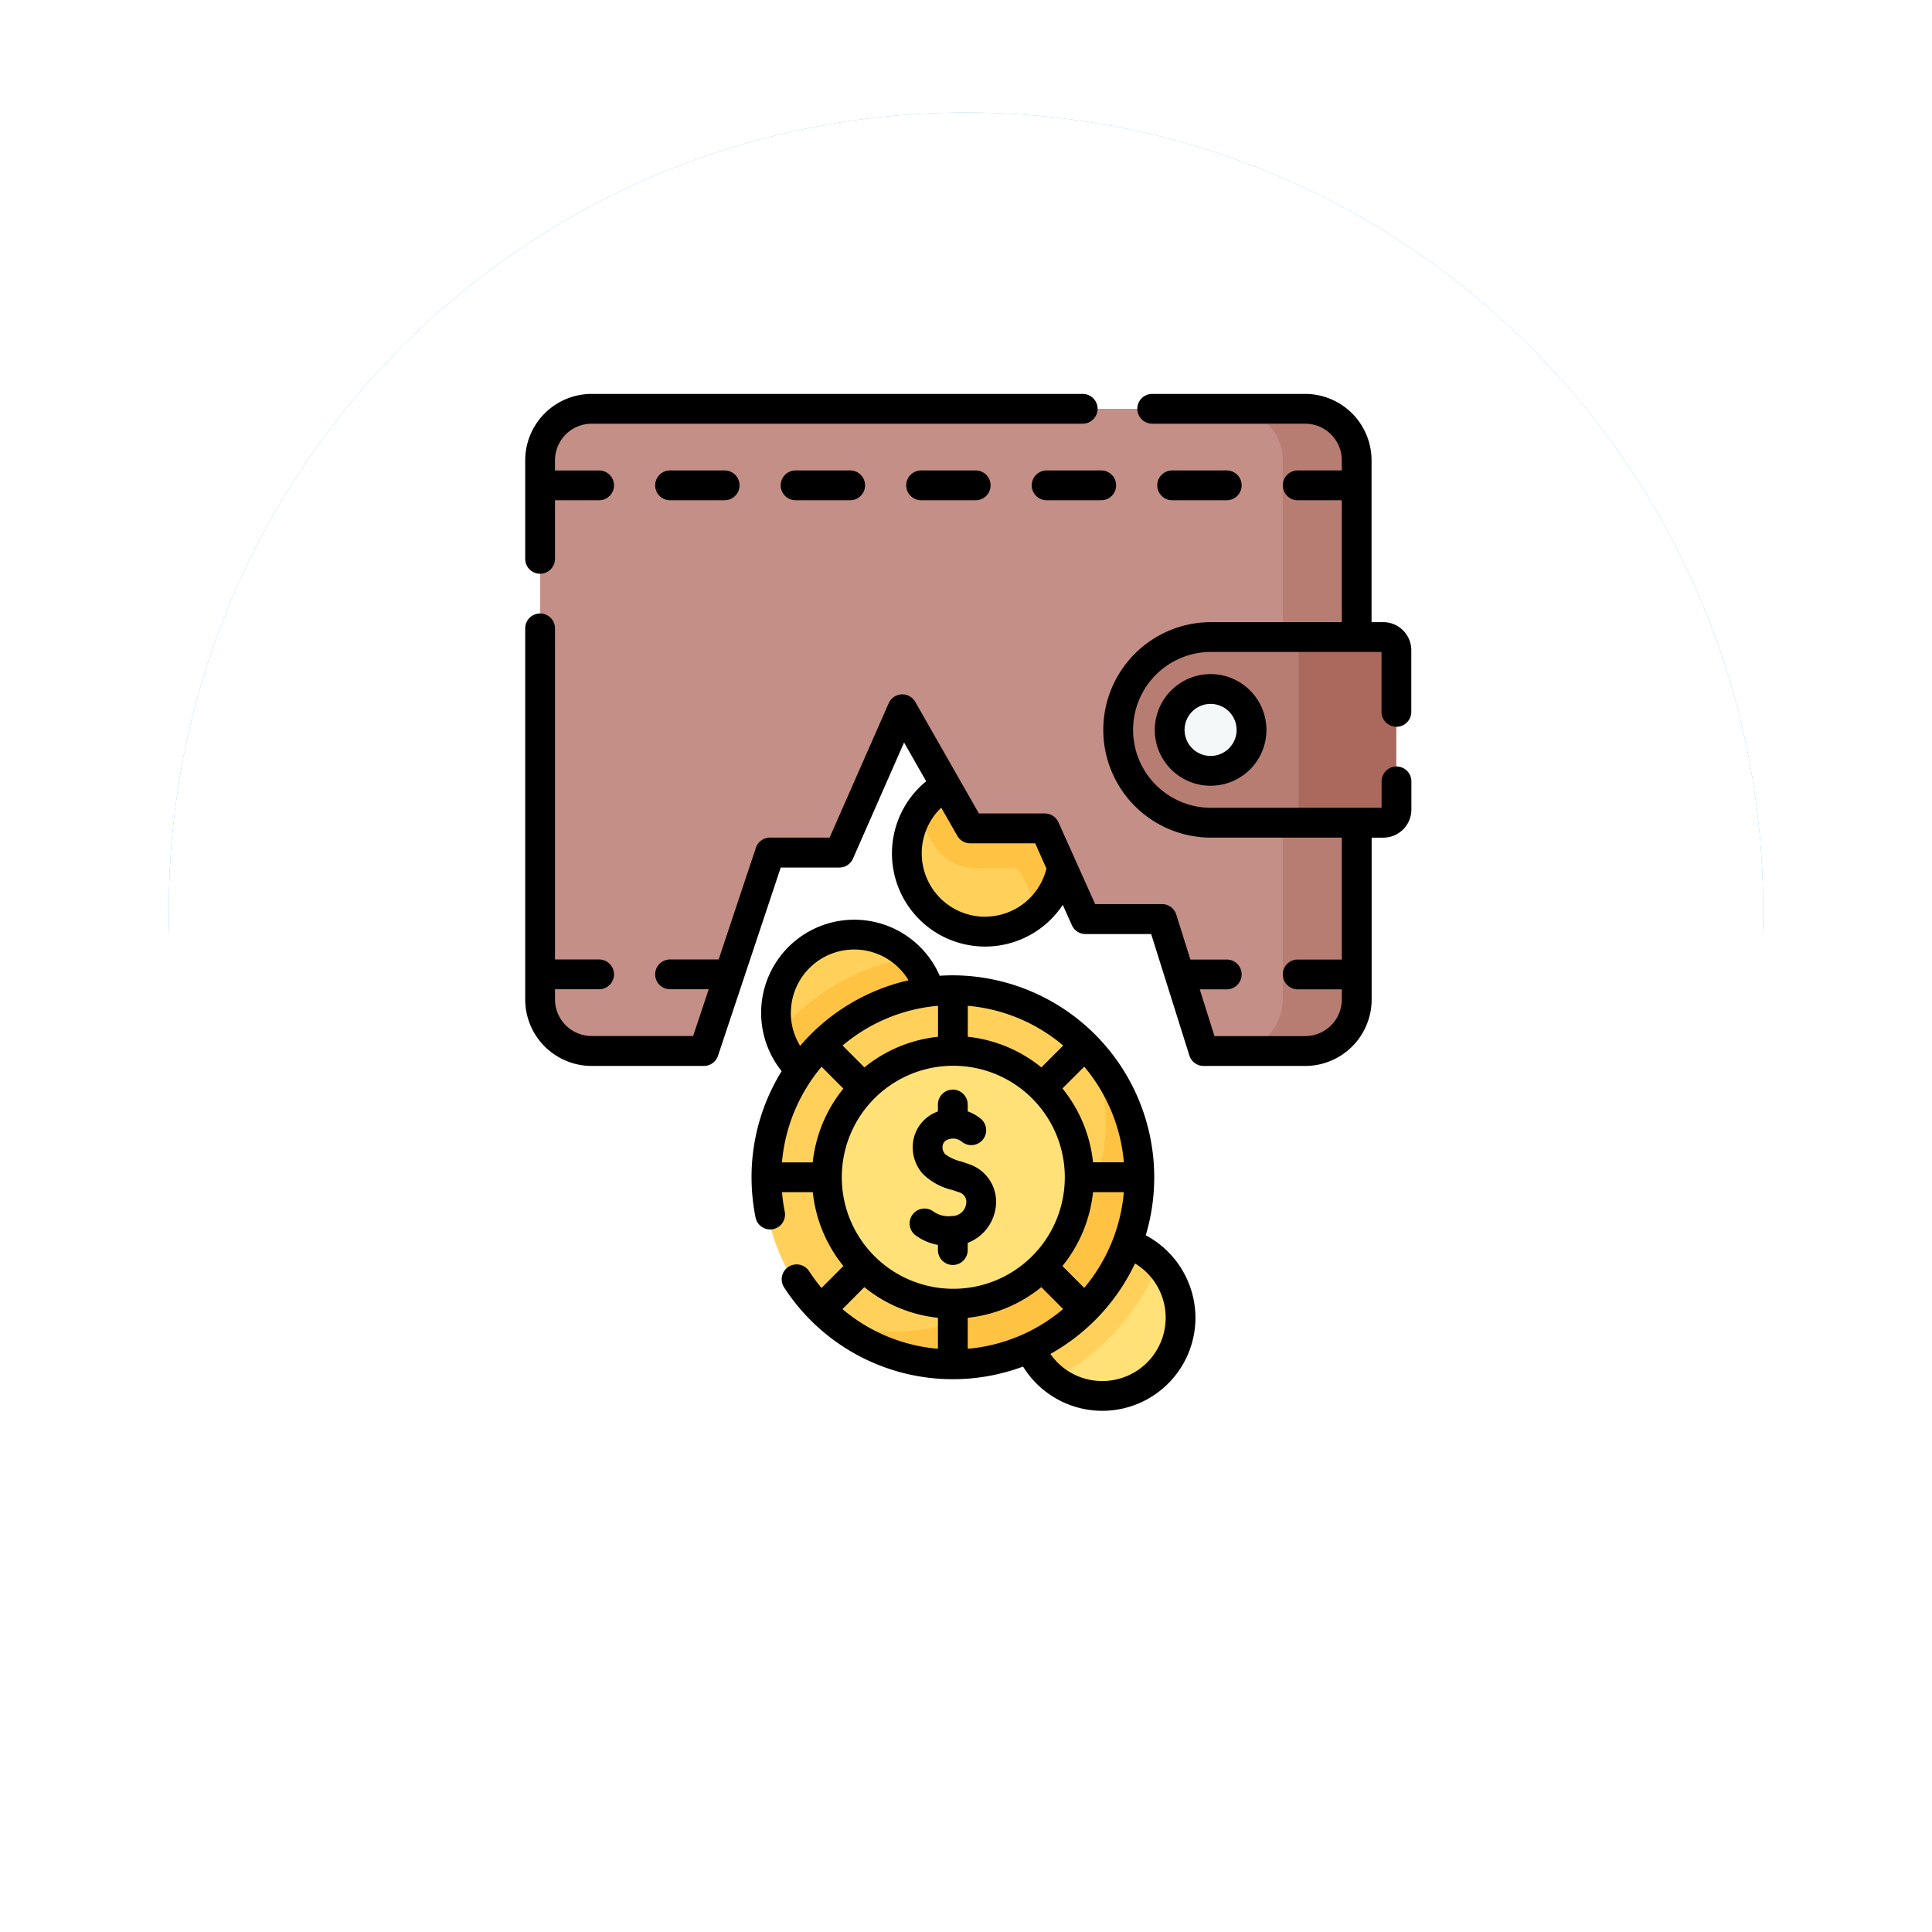 <svg xmlns="http://www.w3.org/2000/svg" xmlns:xlink="http://www.w3.org/1999/xlink" width="103" height="103" viewBox="0 0 103 103">
  <defs>
    <filter id="Trazado_873828" x="0" y="0" width="103" height="103" filterUnits="userSpaceOnUse">
      <feOffset dy="3" input="SourceAlpha"/>
      <feGaussianBlur stdDeviation="3" result="blur"/>
      <feFlood flood-opacity="0.161"/>
      <feComposite operator="in" in2="blur"/>
    </filter>
    <filter id="Trazado_873828-2" x="0" y="0" width="103" height="103" filterUnits="userSpaceOnUse">
      <feOffset dy="3" input="SourceAlpha"/>
      <feGaussianBlur stdDeviation="3" result="blur-2"/>
      <feFlood flood-opacity="0.161" result="color"/>
      <feComposite operator="out" in="SourceGraphic" in2="blur-2"/>
      <feComposite operator="in" in="color"/>
      <feComposite operator="in" in2="SourceGraphic"/>
    </filter>
  </defs>
  <g id="Grupo_1113468" data-name="Grupo 1113468" transform="translate(-194.051 -3268)">
    <g data-type="innerShadowGroup">
      <g transform="matrix(1, 0, 0, 1, 194.05, 3268)" filter="url(#Trazado_873828)">
        <g id="Trazado_873828-3" data-name="Trazado 873828" transform="translate(9 6)" fill="#5ab4f9">
          <path d="M 42.5 83 C 37.032 83 31.728 81.929 26.736 79.818 C 21.914 77.778 17.582 74.858 13.862 71.138 C 10.142 67.418 7.222 63.086 5.182 58.264 C 3.071 53.272 2 47.968 2 42.5 C 2 37.032 3.071 31.728 5.182 26.736 C 7.222 21.914 10.142 17.582 13.862 13.862 C 17.582 10.142 21.914 7.222 26.736 5.182 C 31.728 3.071 37.032 2 42.5 2 C 47.968 2 53.272 3.071 58.264 5.182 C 63.086 7.222 67.418 10.142 71.138 13.862 C 74.858 17.582 77.778 21.914 79.818 26.736 C 81.929 31.728 83 37.032 83 42.5 C 83 47.968 81.929 53.272 79.818 58.264 C 77.778 63.086 74.858 67.418 71.138 71.138 C 67.418 74.858 63.086 77.778 58.264 79.818 C 53.272 81.929 47.968 83 42.5 83 Z" stroke="none"/>
          <path d="M 42.5 4 C 37.301 4 32.259 5.017 27.515 7.024 C 22.931 8.963 18.813 11.739 15.276 15.276 C 11.739 18.813 8.963 22.931 7.024 27.515 C 5.017 32.259 4 37.301 4 42.5 C 4 47.699 5.017 52.741 7.024 57.485 C 8.963 62.069 11.739 66.187 15.276 69.724 C 18.813 73.261 22.931 76.037 27.515 77.976 C 32.259 79.983 37.301 81 42.5 81 C 47.699 81 52.741 79.983 57.485 77.976 C 62.069 76.037 66.187 73.261 69.724 69.724 C 73.261 66.187 76.037 62.069 77.976 57.485 C 79.983 52.741 81 47.699 81 42.5 C 81 37.301 79.983 32.259 77.976 27.515 C 76.037 22.931 73.261 18.813 69.724 15.276 C 66.187 11.739 62.069 8.963 57.485 7.024 C 52.741 5.017 47.699 4 42.5 4 M 42.5 0 C 65.972 0 85 19.028 85 42.5 C 85 65.972 65.972 85 42.5 85 C 19.028 85 0 65.972 0 42.5 C 0 19.028 19.028 0 42.5 0 Z" stroke="none" fill="#fff"/>
        </g>
      </g>
      <g id="Trazado_873828-4" data-name="Trazado 873828" transform="translate(203.051 3274)" fill="#5ab4f9">
        <path d="M 42.5 83 C 37.032 83 31.728 81.929 26.736 79.818 C 21.914 77.778 17.582 74.858 13.862 71.138 C 10.142 67.418 7.222 63.086 5.182 58.264 C 3.071 53.272 2 47.968 2 42.5 C 2 37.032 3.071 31.728 5.182 26.736 C 7.222 21.914 10.142 17.582 13.862 13.862 C 17.582 10.142 21.914 7.222 26.736 5.182 C 31.728 3.071 37.032 2 42.5 2 C 47.968 2 53.272 3.071 58.264 5.182 C 63.086 7.222 67.418 10.142 71.138 13.862 C 74.858 17.582 77.778 21.914 79.818 26.736 C 81.929 31.728 83 37.032 83 42.5 C 83 47.968 81.929 53.272 79.818 58.264 C 77.778 63.086 74.858 67.418 71.138 71.138 C 67.418 74.858 63.086 77.778 58.264 79.818 C 53.272 81.929 47.968 83 42.5 83 Z" stroke="none"/>
        <path d="M 42.5 4 C 37.301 4 32.259 5.017 27.515 7.024 C 22.931 8.963 18.813 11.739 15.276 15.276 C 11.739 18.813 8.963 22.931 7.024 27.515 C 5.017 32.259 4 37.301 4 42.5 C 4 47.699 5.017 52.741 7.024 57.485 C 8.963 62.069 11.739 66.187 15.276 69.724 C 18.813 73.261 22.931 76.037 27.515 77.976 C 32.259 79.983 37.301 81 42.5 81 C 47.699 81 52.741 79.983 57.485 77.976 C 62.069 76.037 66.187 73.261 69.724 69.724 C 73.261 66.187 76.037 62.069 77.976 57.485 C 79.983 52.741 81 47.699 81 42.5 C 81 37.301 79.983 32.259 77.976 27.515 C 76.037 22.931 73.261 18.813 69.724 15.276 C 66.187 11.739 62.069 8.963 57.485 7.024 C 52.741 5.017 47.699 4 42.5 4 M 42.5 0 C 65.972 0 85 19.028 85 42.5 C 85 65.972 65.972 85 42.5 85 C 19.028 85 0 65.972 0 42.5 C 0 19.028 19.028 0 42.5 0 Z" stroke="none"/>
      </g>
      <g transform="matrix(1, 0, 0, 1, 194.05, 3268)" filter="url(#Trazado_873828-2)">
        <g id="Trazado_873828-5" data-name="Trazado 873828" transform="translate(9 6)" fill="#fff">
          <path d="M 42.5 83 C 37.032 83 31.728 81.929 26.736 79.818 C 21.914 77.778 17.582 74.858 13.862 71.138 C 10.142 67.418 7.222 63.086 5.182 58.264 C 3.071 53.272 2 47.968 2 42.5 C 2 37.032 3.071 31.728 5.182 26.736 C 7.222 21.914 10.142 17.582 13.862 13.862 C 17.582 10.142 21.914 7.222 26.736 5.182 C 31.728 3.071 37.032 2 42.5 2 C 47.968 2 53.272 3.071 58.264 5.182 C 63.086 7.222 67.418 10.142 71.138 13.862 C 74.858 17.582 77.778 21.914 79.818 26.736 C 81.929 31.728 83 37.032 83 42.5 C 83 47.968 81.929 53.272 79.818 58.264 C 77.778 63.086 74.858 67.418 71.138 71.138 C 67.418 74.858 63.086 77.778 58.264 79.818 C 53.272 81.929 47.968 83 42.5 83 Z" stroke="none"/>
          <path d="M 42.5 4 C 37.301 4 32.259 5.017 27.515 7.024 C 22.931 8.963 18.813 11.739 15.276 15.276 C 11.739 18.813 8.963 22.931 7.024 27.515 C 5.017 32.259 4 37.301 4 42.5 C 4 47.699 5.017 52.741 7.024 57.485 C 8.963 62.069 11.739 66.187 15.276 69.724 C 18.813 73.261 22.931 76.037 27.515 77.976 C 32.259 79.983 37.301 81 42.5 81 C 47.699 81 52.741 79.983 57.485 77.976 C 62.069 76.037 66.187 73.261 69.724 69.724 C 73.261 66.187 76.037 62.069 77.976 57.485 C 79.983 52.741 81 47.699 81 42.5 C 81 37.301 79.983 32.259 77.976 27.515 C 76.037 22.931 73.261 18.813 69.724 15.276 C 66.187 11.739 62.069 8.963 57.485 7.024 C 52.741 5.017 47.699 4 42.5 4 M 42.5 0 C 65.972 0 85 19.028 85 42.5 C 85 65.972 65.972 85 42.5 85 C 19.028 85 0 65.972 0 42.5 C 0 19.028 19.028 0 42.5 0 Z" stroke="none"/>
        </g>
      </g>
      <g id="Trazado_873828-6" data-name="Trazado 873828" transform="translate(203.051 3274)" fill="none">
        <path d="M 42.5 83 C 37.032 83 31.728 81.929 26.736 79.818 C 21.914 77.778 17.582 74.858 13.862 71.138 C 10.142 67.418 7.222 63.086 5.182 58.264 C 3.071 53.272 2 47.968 2 42.5 C 2 37.032 3.071 31.728 5.182 26.736 C 7.222 21.914 10.142 17.582 13.862 13.862 C 17.582 10.142 21.914 7.222 26.736 5.182 C 31.728 3.071 37.032 2 42.5 2 C 47.968 2 53.272 3.071 58.264 5.182 C 63.086 7.222 67.418 10.142 71.138 13.862 C 74.858 17.582 77.778 21.914 79.818 26.736 C 81.929 31.728 83 37.032 83 42.5 C 83 47.968 81.929 53.272 79.818 58.264 C 77.778 63.086 74.858 67.418 71.138 71.138 C 67.418 74.858 63.086 77.778 58.264 79.818 C 53.272 81.929 47.968 83 42.5 83 Z" stroke="none"/>
        <path d="M 42.5 4 C 37.301 4 32.259 5.017 27.515 7.024 C 22.931 8.963 18.813 11.739 15.276 15.276 C 11.739 18.813 8.963 22.931 7.024 27.515 C 5.017 32.259 4 37.301 4 42.5 C 4 47.699 5.017 52.741 7.024 57.485 C 8.963 62.069 11.739 66.187 15.276 69.724 C 18.813 73.261 22.931 76.037 27.515 77.976 C 32.259 79.983 37.301 81 42.5 81 C 47.699 81 52.741 79.983 57.485 77.976 C 62.069 76.037 66.187 73.261 69.724 69.724 C 73.261 66.187 76.037 62.069 77.976 57.485 C 79.983 52.741 81 47.699 81 42.5 C 81 37.301 79.983 32.259 77.976 27.515 C 76.037 22.931 73.261 18.813 69.724 15.276 C 66.187 11.739 62.069 8.963 57.485 7.024 C 52.741 5.017 47.699 4 42.5 4 M 42.5 0 C 65.972 0 85 19.028 85 42.5 C 85 65.972 65.972 85 42.5 85 C 19.028 85 0 65.972 0 42.5 C 0 19.028 19.028 0 42.5 0 Z" stroke="none" fill="#fff"/>
      </g>
    </g>
    <g id="Grupo_1113467" data-name="Grupo 1113467" transform="translate(189.121 3289)">
      <g id="Grupo_1113465" data-name="Grupo 1113465" transform="translate(33.724 0.794)">
        <g id="Grupo_1113464" data-name="Grupo 1113464">
          <g id="Grupo_1113460" data-name="Grupo 1113460" transform="translate(11.986 19.531)">
            <path id="Trazado_907179" data-name="Trazado 907179" d="M296.274,433.89a4.171,4.171,0,0,1-6.763,3.268c-.963-.764-1.123-2.4-1.123-3.719,0-2.3,1.157-3.246,3.461-3.246,1.177,0,2.5.014,3.253.8A4.148,4.148,0,0,1,296.274,433.89Z" transform="translate(-274.119 -404.966)" fill="#ffe177"/>
            <path id="Trazado_907180" data-name="Trazado 907180" d="M291.25,426.994a12.042,12.042,0,0,1-5.591,6.165,4.17,4.17,0,1,1,5.591-6.165Z" transform="translate(-270.267 -400.967)" fill="#ffd15b"/>
            <path id="Trazado_907181" data-name="Trazado 907181" d="M167.107,276.5c0,2.3-1.159,3.847-3.462,3.847a4.364,4.364,0,0,1-4.349-2.882,4.067,4.067,0,1,1,7.811-.965Z" transform="translate(-158.574 -263.738)" fill="#ffd15b"/>
            <path id="Trazado_907182" data-name="Trazado 907182" d="M167.423,283.77a4.171,4.171,0,1,1-6.983,4.008A11.991,11.991,0,0,1,167.423,283.77Z" transform="translate(-159.719 -274.047)" fill="#ffc344"/>
            <path id="Trazado_907183" data-name="Trazado 907183" d="M232.659,201.833c0,1.209.238,2.3-.584,3.06a4.171,4.171,0,0,1-6.471-5.1c.715-1.27,2.075-1.451,3.636-1.451C231.545,198.339,232.659,199.53,232.659,201.833Z" transform="translate(-217.505 -197.662)" fill="#ffd15b"/>
            <path id="Trazado_907184" data-name="Trazado 907184" d="M237.925,195.97a4.161,4.161,0,0,1-1.334,3.211l-.859-1.913a.6.6,0,0,0-.551-.356h-1.907a2.647,2.647,0,0,1-2.3-1.335l-.856-1.5a4.171,4.171,0,0,1,7.8,1.893Z" transform="translate(-222.021 -191.95)" fill="#ffc344"/>
            <g id="Grupo_1113459" data-name="Grupo 1113459" transform="translate(0 11.493)">
              <path id="Trazado_907185" data-name="Trazado 907185" d="M172.982,310.541c0,5.564-3.79,8.914-9.336,8.914-2.511,0-4.806.236-6.567-1.291,0-.578-.4-.814-1.033-1.036a10.047,10.047,0,0,1-2.417-5.854c-.017-.242.366-.486.366-.732s-.384-.49-.366-.732a10.046,10.046,0,0,1,2.4-5.833c.647-.148.948-.377,1.031-1.04a9.986,9.986,0,0,1,5.854-2.442c.242-.017.486.44.732.44s.49-.458.732-.44a9.986,9.986,0,0,1,5.854,2.442c.081.8.509,1.04,1.031,1.04C172.775,305.739,172.982,308.033,172.982,310.541Z" transform="translate(-153.628 -300.493)" fill="#ffd15b"/>
              <path id="Trazado_907186" data-name="Trazado 907186" d="M200.4,333.379a13.9,13.9,0,0,1,.534,3.4,11.1,11.1,0,0,1-2.865,7.439,10.175,10.175,0,0,1-1.034,1.036,11.371,11.371,0,0,1-10.819,2.316,10.031,10.031,0,0,0,5.836,2.424c.242.018.486-.456.732-.456s.491.474.733.457a9.985,9.985,0,0,0,5.834-2.425c.161-.14.068-.665.22-.815.2-.193.634-.014.813-.222a10.048,10.048,0,0,0,2.417-5.854c.017-.242-.391-.486-.391-.732s.408-.487.391-.732a9.645,9.645,0,0,0-2.4-5.833Z" transform="translate(-182.764 -329.897)" fill="#ffc344"/>
              <ellipse id="Elipse_12927" data-name="Elipse 12927" cx="6.787" cy="6.808" rx="6.787" ry="6.808" transform="translate(3.231 3.24)" fill="#ffe177"/>
            </g>
          </g>
          <g id="Grupo_1113463" data-name="Grupo 1113463">
            <path id="Trazado_907187" data-name="Trazado 907187" d="M83.542,10.671v27.9a2.747,2.747,0,0,1-2.747,2.748l-3.111.424H76.189a.53.53,0,0,1-.505-.371l-.918-2.916.073-.778-.573-.81L73.7,35.077a.527.527,0,0,0-.505-.371h-3.35a.53.53,0,0,1-.483-.313l-1.887-4.206A.53.53,0,0,0,67,29.875H63.67a.528.528,0,0,1-.46-.267l-2.948-5.169a.529.529,0,0,0-.945.049l-2.8,6.358a.529.529,0,0,1-.485.317H53.068a.529.529,0,0,0-.5.362l-1.78,5.34-.739.84.209.749-.974,2.925a.529.529,0,0,1-.5.362h-5.6a2.748,2.748,0,0,1-2.748-2.748v-.539l.318-.794-.318-.794V12.375l.318-.794-.318-.794v-.539A2.748,2.748,0,0,1,43.178,7.5H77.683l3.111.424a2.747,2.747,0,0,1,2.747,2.748Z" transform="translate(-40.43 -7.5)" fill="#c38f86"/>
            <g id="Grupo_1113461" data-name="Grupo 1113461" transform="translate(36.83)">
              <path id="Trazado_907188" data-name="Trazado 907188" d="M392.213,7.5h-3.959a2.756,2.756,0,0,1,2.765,2.748V38.992a2.756,2.756,0,0,1-2.765,2.748h3.959a2.747,2.747,0,0,0,2.747-2.748V10.248A2.747,2.747,0,0,0,392.213,7.5Z" transform="translate(-388.254 -7.5)" fill="#b87d72"/>
            </g>
            <g id="Grupo_1113462" data-name="Grupo 1113462" transform="translate(30.819 12.171)">
              <path id="Trazado_907189" data-name="Trazado 907189" d="M336.439,122.444a4.949,4.949,0,0,0,0,9.9h4.145l1.367-.661.653-4.288L342,123.221l-1.415-.776h-4.145Z" transform="translate(-331.49 -122.444)" fill="#b87d72"/>
              <path id="Trazado_907190" data-name="Trazado 907190" d="M419.723,122.444H414.37a.847.847,0,0,1,.847.847v8.2a.847.847,0,0,1-.847.847h5.353a.7.7,0,0,0,.7-.7v-8.491A.7.7,0,0,0,419.723,122.444Z" transform="translate(-405.594 -122.444)" fill="#ab695d"/>
              <circle id="Elipse_12928" data-name="Elipse 12928" cx="2.181" cy="2.181" r="2.181" transform="translate(2.745 2.767)" fill="#f5f8f9"/>
            </g>
          </g>
        </g>
      </g>
      <g id="Grupo_1113466" data-name="Grupo 1113466" transform="translate(32.93 0)">
        <path id="Trazado_907191" data-name="Trazado 907191" d="M167.86,281.561A10.77,10.77,0,0,0,157.576,267.7c-.237,0-.472.009-.7.024a4.965,4.965,0,1,0-8.426,5.085,10.722,10.722,0,0,0-1.605,5.657,10.861,10.861,0,0,0,.216,2.158.794.794,0,0,0,1.556-.316,9.162,9.162,0,0,1-.148-1.048h1.641a7.508,7.508,0,0,0,1.631,3.938l-1.166,1.17a9.306,9.306,0,0,1-.661-.895.794.794,0,0,0-1.332.866,10.717,10.717,0,0,0,12.738,4.219,4.965,4.965,0,0,0,9.191-2.607,5,5,0,0,0-2.647-4.391Zm-9.49,6.049v-1.652a7.466,7.466,0,0,0,3.923-1.634l1.163,1.167A9.093,9.093,0,0,1,158.37,287.61Zm-1.588-1.652v1.652a9.092,9.092,0,0,1-5.091-2.115l1.167-1.171A7.467,7.467,0,0,0,156.782,285.958Zm7.8-1.592-1.163-1.167a7.508,7.508,0,0,0,1.631-3.938h1.643A9.154,9.154,0,0,1,164.578,284.366Zm-14.473-6.693h-1.643a9.152,9.152,0,0,1,2.111-5.1l1.163,1.167A7.507,7.507,0,0,0,150.106,277.673Zm2.753-5.063-1.163-1.167a9.092,9.092,0,0,1,5.087-2.119v1.652A7.467,7.467,0,0,0,152.859,272.61Zm5.512-3.285a9.093,9.093,0,0,1,5.086,2.118l-1.163,1.167a7.466,7.466,0,0,0-3.924-1.634v-1.652Zm6.208,3.243a9.151,9.151,0,0,1,2.112,5.1h-1.643a7.508,7.508,0,0,0-1.631-3.938Zm-15.64-2.868a3.376,3.376,0,0,1,6.272-1.735,10.743,10.743,0,0,0-5.778,3.495A3.354,3.354,0,0,1,148.938,269.7Zm8.638,2.822a5.945,5.945,0,1,1-5.924,5.945A5.941,5.941,0,0,1,157.576,272.522Zm7.966,16.807a3.351,3.351,0,0,1-2.769-1.444,10.827,10.827,0,0,0,4.511-4.823,3.375,3.375,0,0,1-1.742,6.267Z" transform="translate(-134.778 -236.703)"/>
        <path id="Trazado_907192" data-name="Trazado 907192" d="M226.825,358.063a2.84,2.84,0,0,0,1.152.483v.276a.794.794,0,1,0,1.588,0v-.385a2.35,2.35,0,0,0,1.479-1.808,2.113,2.113,0,0,0-1.43-2.394c-.135-.048-.264-.091-.388-.133a2.37,2.37,0,0,1-.859-.39.537.537,0,0,1-.129-.5.421.421,0,0,1,.3-.294.74.74,0,0,1,.717.131.794.794,0,1,0,1-1.234,2.353,2.353,0,0,0-.69-.388v-.366a.794.794,0,0,0-1.588,0v.371a2.017,2.017,0,0,0-1.264,1.338,2.125,2.125,0,0,0,.454,1.984,3.269,3.269,0,0,0,1.555.857c.115.039.236.079.362.124a.529.529,0,0,1,.395.633.749.749,0,0,1-.747.638,1.4,1.4,0,0,1-1.034-.268.794.794,0,0,0-.871,1.328Z" transform="translate(-205.974 -313.177)"/>
        <path id="Trazado_907193" data-name="Trazado 907193" d="M33.724,9.587a.794.794,0,0,0,.794-.794V5.67H36.87a.794.794,0,0,0,0-1.588H34.518V3.542a1.956,1.956,0,0,1,1.954-1.954H62.651a.794.794,0,0,0,0-1.588H36.472A3.546,3.546,0,0,0,32.93,3.542V8.793A.794.794,0,0,0,33.724,9.587Z" transform="translate(-32.93 0)"/>
        <path id="Trazado_907194" data-name="Trazado 907194" d="M79.376,17.748a.794.794,0,0,0,.794-.794V13.668a1.5,1.5,0,0,0-1.5-1.5h-.619V3.542A3.545,3.545,0,0,0,74.513,0H66.357a.794.794,0,1,0,0,1.588h8.155a1.955,1.955,0,0,1,1.953,1.954v.539H74.114a.794.794,0,0,0,0,1.588h2.352v6.5H69.493a5.743,5.743,0,1,0,0,11.487h6.973v6.5H74.114a.794.794,0,0,0,0,1.588h2.352v.539a1.955,1.955,0,0,1-1.953,1.954H69.677l-.785-2.493h1.439a.794.794,0,0,0,0-1.588H68.393l-.754-2.4a.794.794,0,0,0-.758-.556H63.315l-1.957-4.363a.794.794,0,0,0-.725-.469H57.117l-3.392-5.949a.794.794,0,0,0-1.417.074l-3.15,7.163H45.981a.794.794,0,0,0-.753.543l-1.984,5.953H40.653a.794.794,0,0,0,0,1.588h2.061l-.831,2.493H36.472a1.956,1.956,0,0,1-1.954-1.954v-.539H36.87a.794.794,0,0,0,0-1.588H34.518V12.5a.794.794,0,1,0-1.588,0V32.286a3.546,3.546,0,0,0,3.542,3.542h5.984a.794.794,0,0,0,.753-.543l3.344-10.034h3.124a.794.794,0,0,0,.727-.474l2.724-6.193,1.179,2.068a4.966,4.966,0,1,0,7.282,6.588l.487,1.087a.794.794,0,0,0,.725.469h3.5l2.038,6.477a.794.794,0,0,0,.758.556h5.418a3.545,3.545,0,0,0,3.541-3.542V23.657h.619a1.5,1.5,0,0,0,1.5-1.5v-1.5a.794.794,0,1,0-1.588,0v1.409H69.493a4.155,4.155,0,1,1,0-8.31h9.089v3.195a.794.794,0,0,0,.794.794ZM57.446,27.873a3.377,3.377,0,0,1-2.337-5.814l.857,1.5a.794.794,0,0,0,.69.4h3.463l.6,1.348a3.367,3.367,0,0,1-3.278,2.562Z" transform="translate(-32.93 0)"/>
        <path id="Trazado_907195" data-name="Trazado 907195" d="M349.913,144.055a2.976,2.976,0,1,0,2.975-2.976A2.979,2.979,0,0,0,349.913,144.055Zm4.363,0a1.387,1.387,0,1,1-1.387-1.387A1.389,1.389,0,0,1,354.276,144.055Z" transform="translate(-316.349 -126.141)"/>
        <path id="Trazado_907196" data-name="Trazado 907196" d="M354.874,40.133a.794.794,0,1,0,0-1.588h-2.91a.794.794,0,1,0,0,1.588Z" transform="translate(-317.473 -34.464)"/>
        <path id="Trazado_907197" data-name="Trazado 907197" d="M287.968,39.339a.794.794,0,0,0,.794.794h2.91a.794.794,0,1,0,0-1.588h-2.91A.794.794,0,0,0,287.968,39.339Z" transform="translate(-260.963 -34.464)"/>
        <path id="Trazado_907198" data-name="Trazado 907198" d="M225.561,38.545a.794.794,0,0,0,0,1.588h2.91a.794.794,0,0,0,0-1.588Z" transform="translate(-204.454 -34.464)"/>
        <path id="Trazado_907199" data-name="Trazado 907199" d="M99.156,38.545a.794.794,0,0,0,0,1.588h2.91a.794.794,0,1,0,0-1.588Z" transform="translate(-91.434 -34.464)"/>
        <path id="Trazado_907200" data-name="Trazado 907200" d="M162.358,38.545a.794.794,0,0,0,0,1.588h2.91a.794.794,0,0,0,0-1.588Z" transform="translate(-147.943 -34.464)"/>
      </g>
    </g>
  </g>
</svg>
